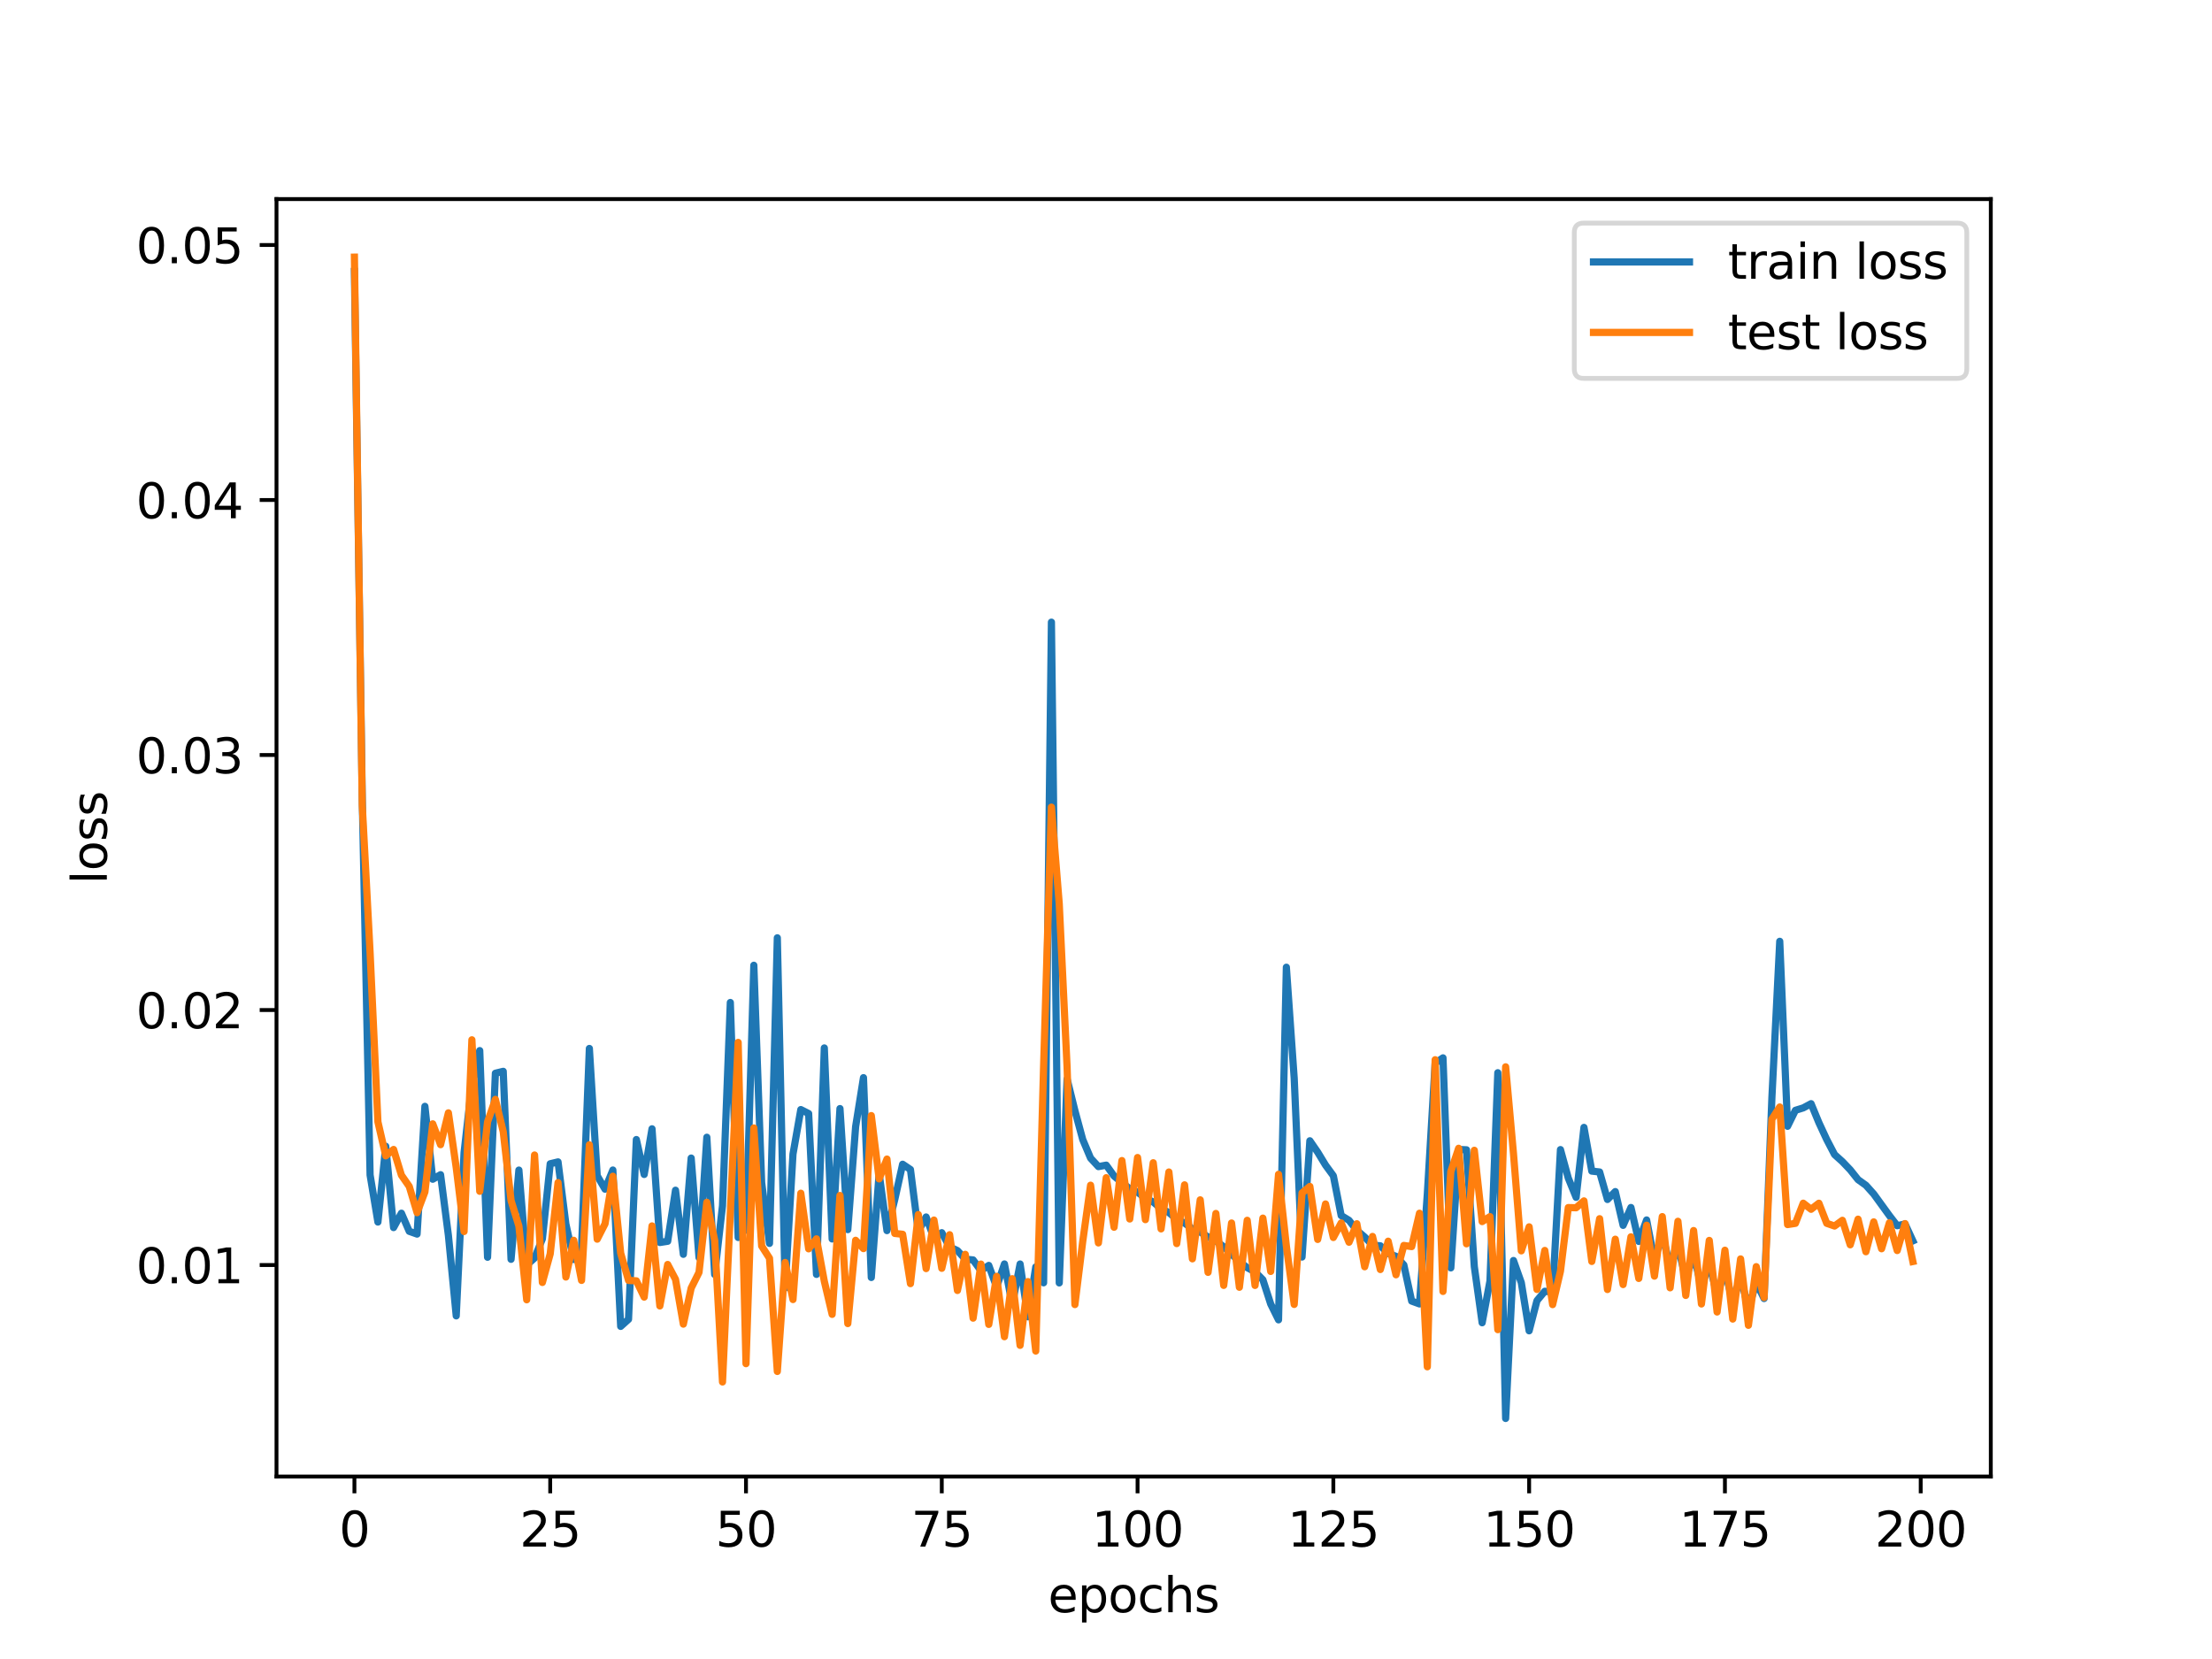 <?xml version="1.0" encoding="utf-8" standalone="no"?>
<!DOCTYPE svg PUBLIC "-//W3C//DTD SVG 1.1//EN"
  "http://www.w3.org/Graphics/SVG/1.1/DTD/svg11.dtd">
<svg xmlns:xlink="http://www.w3.org/1999/xlink" width="460.8pt" height="345.6pt" viewBox="0 0 460.8 345.6" xmlns="http://www.w3.org/2000/svg" version="1.1">
 <defs>
  <style type="text/css">*{stroke-linejoin: round; stroke-linecap: butt}</style>
 </defs>
 <g id="figure_1">
  <g id="patch_1">
   <path d="M 0 345.6 
L 460.8 345.6 
L 460.8 0 
L 0 0 
z
" style="fill: #ffffff"/>
  </g>
  <g id="axes_1">
   <g id="patch_2">
    <path d="M 57.6 307.584 
L 414.72 307.584 
L 414.72 41.472 
L 57.6 41.472 
z
" style="fill: #ffffff"/>
   </g>
   <g id="matplotlib.axis_1">
    <g id="xtick_1">
     <g id="line2d_1">
      <defs>
       <path id="mefa1cd4c9d" d="M 0 0 
L 0 3.5 
" style="stroke: #000000; stroke-width: 0.8"/>
      </defs>
      <g>
       <use xlink:href="#mefa1cd4c9d" x="73.833" y="307.584" style="stroke: #000000; stroke-width: 0.8"/>
      </g>
     </g>
     <g id="text_1">
      <!-- 0 -->
      <g transform="translate(70.651 322.182) scale(0.1 -0.1)">
       <defs>
        <path id="DejaVuSans-30" d="M 2034 4250 
Q 1547 4250 1301 3770 
Q 1056 3291 1056 2328 
Q 1056 1369 1301 889 
Q 1547 409 2034 409 
Q 2525 409 2770 889 
Q 3016 1369 3016 2328 
Q 3016 3291 2770 3770 
Q 2525 4250 2034 4250 
z
M 2034 4750 
Q 2819 4750 3233 4129 
Q 3647 3509 3647 2328 
Q 3647 1150 3233 529 
Q 2819 -91 2034 -91 
Q 1250 -91 836 529 
Q 422 1150 422 2328 
Q 422 3509 836 4129 
Q 1250 4750 2034 4750 
z
" transform="scale(0.016)"/>
       </defs>
       <use xlink:href="#DejaVuSans-30"/>
      </g>
     </g>
    </g>
    <g id="xtick_2">
     <g id="line2d_2">
      <g>
       <use xlink:href="#mefa1cd4c9d" x="114.618" y="307.584" style="stroke: #000000; stroke-width: 0.8"/>
      </g>
     </g>
     <g id="text_2">
      <!-- 25 -->
      <g transform="translate(108.256 322.182) scale(0.1 -0.1)">
       <defs>
        <path id="DejaVuSans-32" d="M 1228 531 
L 3431 531 
L 3431 0 
L 469 0 
L 469 531 
Q 828 903 1448 1529 
Q 2069 2156 2228 2338 
Q 2531 2678 2651 2914 
Q 2772 3150 2772 3378 
Q 2772 3750 2511 3984 
Q 2250 4219 1831 4219 
Q 1534 4219 1204 4116 
Q 875 4013 500 3803 
L 500 4441 
Q 881 4594 1212 4672 
Q 1544 4750 1819 4750 
Q 2544 4750 2975 4387 
Q 3406 4025 3406 3419 
Q 3406 3131 3298 2873 
Q 3191 2616 2906 2266 
Q 2828 2175 2409 1742 
Q 1991 1309 1228 531 
z
" transform="scale(0.016)"/>
        <path id="DejaVuSans-35" d="M 691 4666 
L 3169 4666 
L 3169 4134 
L 1269 4134 
L 1269 2991 
Q 1406 3038 1543 3061 
Q 1681 3084 1819 3084 
Q 2600 3084 3056 2656 
Q 3513 2228 3513 1497 
Q 3513 744 3044 326 
Q 2575 -91 1722 -91 
Q 1428 -91 1123 -41 
Q 819 9 494 109 
L 494 744 
Q 775 591 1075 516 
Q 1375 441 1709 441 
Q 2250 441 2565 725 
Q 2881 1009 2881 1497 
Q 2881 1984 2565 2268 
Q 2250 2553 1709 2553 
Q 1456 2553 1204 2497 
Q 953 2441 691 2322 
L 691 4666 
z
" transform="scale(0.016)"/>
       </defs>
       <use xlink:href="#DejaVuSans-32"/>
       <use xlink:href="#DejaVuSans-35" x="63.623"/>
      </g>
     </g>
    </g>
    <g id="xtick_3">
     <g id="line2d_3">
      <g>
       <use xlink:href="#mefa1cd4c9d" x="155.404" y="307.584" style="stroke: #000000; stroke-width: 0.8"/>
      </g>
     </g>
     <g id="text_3">
      <!-- 50 -->
      <g transform="translate(149.042 322.182) scale(0.1 -0.1)">
       <use xlink:href="#DejaVuSans-35"/>
       <use xlink:href="#DejaVuSans-30" x="63.623"/>
      </g>
     </g>
    </g>
    <g id="xtick_4">
     <g id="line2d_4">
      <g>
       <use xlink:href="#mefa1cd4c9d" x="196.19" y="307.584" style="stroke: #000000; stroke-width: 0.8"/>
      </g>
     </g>
     <g id="text_4">
      <!-- 75 -->
      <g transform="translate(189.827 322.182) scale(0.1 -0.1)">
       <defs>
        <path id="DejaVuSans-37" d="M 525 4666 
L 3525 4666 
L 3525 4397 
L 1831 0 
L 1172 0 
L 2766 4134 
L 525 4134 
L 525 4666 
z
" transform="scale(0.016)"/>
       </defs>
       <use xlink:href="#DejaVuSans-37"/>
       <use xlink:href="#DejaVuSans-35" x="63.623"/>
      </g>
     </g>
    </g>
    <g id="xtick_5">
     <g id="line2d_5">
      <g>
       <use xlink:href="#mefa1cd4c9d" x="236.976" y="307.584" style="stroke: #000000; stroke-width: 0.8"/>
      </g>
     </g>
     <g id="text_5">
      <!-- 100 -->
      <g transform="translate(227.432 322.182) scale(0.1 -0.1)">
       <defs>
        <path id="DejaVuSans-31" d="M 794 531 
L 1825 531 
L 1825 4091 
L 703 3866 
L 703 4441 
L 1819 4666 
L 2450 4666 
L 2450 531 
L 3481 531 
L 3481 0 
L 794 0 
L 794 531 
z
" transform="scale(0.016)"/>
       </defs>
       <use xlink:href="#DejaVuSans-31"/>
       <use xlink:href="#DejaVuSans-30" x="63.623"/>
       <use xlink:href="#DejaVuSans-30" x="127.246"/>
      </g>
     </g>
    </g>
    <g id="xtick_6">
     <g id="line2d_6">
      <g>
       <use xlink:href="#mefa1cd4c9d" x="277.761" y="307.584" style="stroke: #000000; stroke-width: 0.8"/>
      </g>
     </g>
     <g id="text_6">
      <!-- 125 -->
      <g transform="translate(268.218 322.182) scale(0.1 -0.1)">
       <use xlink:href="#DejaVuSans-31"/>
       <use xlink:href="#DejaVuSans-32" x="63.623"/>
       <use xlink:href="#DejaVuSans-35" x="127.246"/>
      </g>
     </g>
    </g>
    <g id="xtick_7">
     <g id="line2d_7">
      <g>
       <use xlink:href="#mefa1cd4c9d" x="318.547" y="307.584" style="stroke: #000000; stroke-width: 0.8"/>
      </g>
     </g>
     <g id="text_7">
      <!-- 150 -->
      <g transform="translate(309.003 322.182) scale(0.1 -0.1)">
       <use xlink:href="#DejaVuSans-31"/>
       <use xlink:href="#DejaVuSans-35" x="63.623"/>
       <use xlink:href="#DejaVuSans-30" x="127.246"/>
      </g>
     </g>
    </g>
    <g id="xtick_8">
     <g id="line2d_8">
      <g>
       <use xlink:href="#mefa1cd4c9d" x="359.333" y="307.584" style="stroke: #000000; stroke-width: 0.8"/>
      </g>
     </g>
     <g id="text_8">
      <!-- 175 -->
      <g transform="translate(349.789 322.182) scale(0.1 -0.1)">
       <use xlink:href="#DejaVuSans-31"/>
       <use xlink:href="#DejaVuSans-37" x="63.623"/>
       <use xlink:href="#DejaVuSans-35" x="127.246"/>
      </g>
     </g>
    </g>
    <g id="xtick_9">
     <g id="line2d_9">
      <g>
       <use xlink:href="#mefa1cd4c9d" x="400.119" y="307.584" style="stroke: #000000; stroke-width: 0.8"/>
      </g>
     </g>
     <g id="text_9">
      <!-- 200 -->
      <g transform="translate(390.575 322.182) scale(0.1 -0.1)">
       <use xlink:href="#DejaVuSans-32"/>
       <use xlink:href="#DejaVuSans-30" x="63.623"/>
       <use xlink:href="#DejaVuSans-30" x="127.246"/>
      </g>
     </g>
    </g>
    <g id="text_10">
     <!-- epochs -->
     <g transform="translate(218.327 335.861) scale(0.1 -0.1)">
      <defs>
       <path id="DejaVuSans-65" d="M 3597 1894 
L 3597 1613 
L 953 1613 
Q 991 1019 1311 708 
Q 1631 397 2203 397 
Q 2534 397 2845 478 
Q 3156 559 3463 722 
L 3463 178 
Q 3153 47 2828 -22 
Q 2503 -91 2169 -91 
Q 1331 -91 842 396 
Q 353 884 353 1716 
Q 353 2575 817 3079 
Q 1281 3584 2069 3584 
Q 2775 3584 3186 3129 
Q 3597 2675 3597 1894 
z
M 3022 2063 
Q 3016 2534 2758 2815 
Q 2500 3097 2075 3097 
Q 1594 3097 1305 2825 
Q 1016 2553 972 2059 
L 3022 2063 
z
" transform="scale(0.016)"/>
       <path id="DejaVuSans-70" d="M 1159 525 
L 1159 -1331 
L 581 -1331 
L 581 3500 
L 1159 3500 
L 1159 2969 
Q 1341 3281 1617 3432 
Q 1894 3584 2278 3584 
Q 2916 3584 3314 3078 
Q 3713 2572 3713 1747 
Q 3713 922 3314 415 
Q 2916 -91 2278 -91 
Q 1894 -91 1617 61 
Q 1341 213 1159 525 
z
M 3116 1747 
Q 3116 2381 2855 2742 
Q 2594 3103 2138 3103 
Q 1681 3103 1420 2742 
Q 1159 2381 1159 1747 
Q 1159 1113 1420 752 
Q 1681 391 2138 391 
Q 2594 391 2855 752 
Q 3116 1113 3116 1747 
z
" transform="scale(0.016)"/>
       <path id="DejaVuSans-6f" d="M 1959 3097 
Q 1497 3097 1228 2736 
Q 959 2375 959 1747 
Q 959 1119 1226 758 
Q 1494 397 1959 397 
Q 2419 397 2687 759 
Q 2956 1122 2956 1747 
Q 2956 2369 2687 2733 
Q 2419 3097 1959 3097 
z
M 1959 3584 
Q 2709 3584 3137 3096 
Q 3566 2609 3566 1747 
Q 3566 888 3137 398 
Q 2709 -91 1959 -91 
Q 1206 -91 779 398 
Q 353 888 353 1747 
Q 353 2609 779 3096 
Q 1206 3584 1959 3584 
z
" transform="scale(0.016)"/>
       <path id="DejaVuSans-63" d="M 3122 3366 
L 3122 2828 
Q 2878 2963 2633 3030 
Q 2388 3097 2138 3097 
Q 1578 3097 1268 2742 
Q 959 2388 959 1747 
Q 959 1106 1268 751 
Q 1578 397 2138 397 
Q 2388 397 2633 464 
Q 2878 531 3122 666 
L 3122 134 
Q 2881 22 2623 -34 
Q 2366 -91 2075 -91 
Q 1284 -91 818 406 
Q 353 903 353 1747 
Q 353 2603 823 3093 
Q 1294 3584 2113 3584 
Q 2378 3584 2631 3529 
Q 2884 3475 3122 3366 
z
" transform="scale(0.016)"/>
       <path id="DejaVuSans-68" d="M 3513 2113 
L 3513 0 
L 2938 0 
L 2938 2094 
Q 2938 2591 2744 2837 
Q 2550 3084 2163 3084 
Q 1697 3084 1428 2787 
Q 1159 2491 1159 1978 
L 1159 0 
L 581 0 
L 581 4863 
L 1159 4863 
L 1159 2956 
Q 1366 3272 1645 3428 
Q 1925 3584 2291 3584 
Q 2894 3584 3203 3211 
Q 3513 2838 3513 2113 
z
" transform="scale(0.016)"/>
       <path id="DejaVuSans-73" d="M 2834 3397 
L 2834 2853 
Q 2591 2978 2328 3040 
Q 2066 3103 1784 3103 
Q 1356 3103 1142 2972 
Q 928 2841 928 2578 
Q 928 2378 1081 2264 
Q 1234 2150 1697 2047 
L 1894 2003 
Q 2506 1872 2764 1633 
Q 3022 1394 3022 966 
Q 3022 478 2636 193 
Q 2250 -91 1575 -91 
Q 1294 -91 989 -36 
Q 684 19 347 128 
L 347 722 
Q 666 556 975 473 
Q 1284 391 1588 391 
Q 1994 391 2212 530 
Q 2431 669 2431 922 
Q 2431 1156 2273 1281 
Q 2116 1406 1581 1522 
L 1381 1569 
Q 847 1681 609 1914 
Q 372 2147 372 2553 
Q 372 3047 722 3315 
Q 1072 3584 1716 3584 
Q 2034 3584 2315 3537 
Q 2597 3491 2834 3397 
z
" transform="scale(0.016)"/>
      </defs>
      <use xlink:href="#DejaVuSans-65"/>
      <use xlink:href="#DejaVuSans-70" x="61.523"/>
      <use xlink:href="#DejaVuSans-6f" x="125"/>
      <use xlink:href="#DejaVuSans-63" x="186.182"/>
      <use xlink:href="#DejaVuSans-68" x="241.162"/>
      <use xlink:href="#DejaVuSans-73" x="304.541"/>
     </g>
    </g>
   </g>
   <g id="matplotlib.axis_2">
    <g id="ytick_1">
     <g id="line2d_10">
      <defs>
       <path id="m202135cc7e" d="M 0 0 
L -3.5 0 
" style="stroke: #000000; stroke-width: 0.8"/>
      </defs>
      <g>
       <use xlink:href="#m202135cc7e" x="57.6" y="263.529" style="stroke: #000000; stroke-width: 0.8"/>
      </g>
     </g>
     <g id="text_11">
      <!-- 0.01 -->
      <g transform="translate(28.334 267.328) scale(0.1 -0.1)">
       <defs>
        <path id="DejaVuSans-2e" d="M 684 794 
L 1344 794 
L 1344 0 
L 684 0 
L 684 794 
z
" transform="scale(0.016)"/>
       </defs>
       <use xlink:href="#DejaVuSans-30"/>
       <use xlink:href="#DejaVuSans-2e" x="63.623"/>
       <use xlink:href="#DejaVuSans-30" x="95.41"/>
       <use xlink:href="#DejaVuSans-31" x="159.033"/>
      </g>
     </g>
    </g>
    <g id="ytick_2">
     <g id="line2d_11">
      <g>
       <use xlink:href="#m202135cc7e" x="57.6" y="210.407" style="stroke: #000000; stroke-width: 0.8"/>
      </g>
     </g>
     <g id="text_12">
      <!-- 0.02 -->
      <g transform="translate(28.334 214.206) scale(0.1 -0.1)">
       <use xlink:href="#DejaVuSans-30"/>
       <use xlink:href="#DejaVuSans-2e" x="63.623"/>
       <use xlink:href="#DejaVuSans-30" x="95.41"/>
       <use xlink:href="#DejaVuSans-32" x="159.033"/>
      </g>
     </g>
    </g>
    <g id="ytick_3">
     <g id="line2d_12">
      <g>
       <use xlink:href="#m202135cc7e" x="57.6" y="157.284" style="stroke: #000000; stroke-width: 0.8"/>
      </g>
     </g>
     <g id="text_13">
      <!-- 0.03 -->
      <g transform="translate(28.334 161.083) scale(0.1 -0.1)">
       <defs>
        <path id="DejaVuSans-33" d="M 2597 2516 
Q 3050 2419 3304 2112 
Q 3559 1806 3559 1356 
Q 3559 666 3084 287 
Q 2609 -91 1734 -91 
Q 1441 -91 1130 -33 
Q 819 25 488 141 
L 488 750 
Q 750 597 1062 519 
Q 1375 441 1716 441 
Q 2309 441 2620 675 
Q 2931 909 2931 1356 
Q 2931 1769 2642 2001 
Q 2353 2234 1838 2234 
L 1294 2234 
L 1294 2753 
L 1863 2753 
Q 2328 2753 2575 2939 
Q 2822 3125 2822 3475 
Q 2822 3834 2567 4026 
Q 2313 4219 1838 4219 
Q 1578 4219 1281 4162 
Q 984 4106 628 3988 
L 628 4550 
Q 988 4650 1302 4700 
Q 1616 4750 1894 4750 
Q 2613 4750 3031 4423 
Q 3450 4097 3450 3541 
Q 3450 3153 3228 2886 
Q 3006 2619 2597 2516 
z
" transform="scale(0.016)"/>
       </defs>
       <use xlink:href="#DejaVuSans-30"/>
       <use xlink:href="#DejaVuSans-2e" x="63.623"/>
       <use xlink:href="#DejaVuSans-30" x="95.41"/>
       <use xlink:href="#DejaVuSans-33" x="159.033"/>
      </g>
     </g>
    </g>
    <g id="ytick_4">
     <g id="line2d_13">
      <g>
       <use xlink:href="#m202135cc7e" x="57.6" y="104.161" style="stroke: #000000; stroke-width: 0.8"/>
      </g>
     </g>
     <g id="text_14">
      <!-- 0.04 -->
      <g transform="translate(28.334 107.961) scale(0.1 -0.1)">
       <defs>
        <path id="DejaVuSans-34" d="M 2419 4116 
L 825 1625 
L 2419 1625 
L 2419 4116 
z
M 2253 4666 
L 3047 4666 
L 3047 1625 
L 3713 1625 
L 3713 1100 
L 3047 1100 
L 3047 0 
L 2419 0 
L 2419 1100 
L 313 1100 
L 313 1709 
L 2253 4666 
z
" transform="scale(0.016)"/>
       </defs>
       <use xlink:href="#DejaVuSans-30"/>
       <use xlink:href="#DejaVuSans-2e" x="63.623"/>
       <use xlink:href="#DejaVuSans-30" x="95.41"/>
       <use xlink:href="#DejaVuSans-34" x="159.033"/>
      </g>
     </g>
    </g>
    <g id="ytick_5">
     <g id="line2d_14">
      <g>
       <use xlink:href="#m202135cc7e" x="57.6" y="51.039" style="stroke: #000000; stroke-width: 0.8"/>
      </g>
     </g>
     <g id="text_15">
      <!-- 0.05 -->
      <g transform="translate(28.334 54.838) scale(0.1 -0.1)">
       <use xlink:href="#DejaVuSans-30"/>
       <use xlink:href="#DejaVuSans-2e" x="63.623"/>
       <use xlink:href="#DejaVuSans-30" x="95.41"/>
       <use xlink:href="#DejaVuSans-35" x="159.033"/>
      </g>
     </g>
    </g>
    <g id="text_16">
     <!-- loss -->
     <g transform="translate(22.255 184.186) rotate(-90) scale(0.1 -0.1)">
      <defs>
       <path id="DejaVuSans-6c" d="M 603 4863 
L 1178 4863 
L 1178 0 
L 603 0 
L 603 4863 
z
" transform="scale(0.016)"/>
      </defs>
      <use xlink:href="#DejaVuSans-6c"/>
      <use xlink:href="#DejaVuSans-6f" x="27.783"/>
      <use xlink:href="#DejaVuSans-73" x="88.965"/>
      <use xlink:href="#DejaVuSans-73" x="141.064"/>
     </g>
    </g>
   </g>
   <g id="line2d_15">
    <path d="M 73.833 56.542 
L 75.464 166.237 
L 77.096 244.769 
L 78.727 254.575 
L 80.358 238.787 
L 81.99 255.728 
L 83.621 252.731 
L 85.253 256.504 
L 86.884 257.082 
L 88.516 230.472 
L 90.147 245.657 
L 91.778 244.707 
L 93.41 257.368 
L 95.041 274.119 
L 96.673 240.104 
L 98.304 225.756 
L 99.936 218.86 
L 101.567 261.907 
L 103.198 223.576 
L 104.83 223.178 
L 106.461 262.336 
L 108.093 243.75 
L 109.724 263.537 
L 111.356 262.074 
L 112.987 258.081 
L 114.618 242.434 
L 116.25 242.043 
L 117.881 254.979 
L 119.513 262.38 
L 121.144 259.977 
L 122.776 218.413 
L 124.407 244.924 
L 126.038 247.725 
L 127.67 243.737 
L 129.301 276.309 
L 130.933 274.837 
L 132.564 237.389 
L 134.196 244.661 
L 135.827 235.151 
L 137.458 258.834 
L 139.09 258.58 
L 140.721 247.945 
L 142.353 261.295 
L 143.984 241.247 
L 145.616 261.978 
L 147.247 236.912 
L 148.879 265.496 
L 150.51 251.189 
L 152.141 208.836 
L 153.773 257.789 
L 155.404 255.98 
L 157.036 201.082 
L 158.667 246.349 
L 160.299 259.021 
L 161.93 195.365 
L 163.561 268.326 
L 165.193 240.416 
L 166.824 231.146 
L 168.456 231.974 
L 170.087 265.477 
L 171.719 218.306 
L 173.35 258.096 
L 174.981 230.936 
L 176.613 256.152 
L 178.244 234.691 
L 179.876 224.495 
L 181.507 266.123 
L 183.139 244.487 
L 184.77 256.358 
L 186.401 249.86 
L 188.033 242.531 
L 189.664 243.631 
L 191.296 256.489 
L 192.927 253.523 
L 194.559 257.938 
L 196.19 256.793 
L 197.821 259.757 
L 199.453 260.519 
L 201.084 262.314 
L 202.716 262.465 
L 204.347 264.708 
L 205.979 263.61 
L 207.61 268.1 
L 209.241 263.304 
L 210.873 271.735 
L 212.504 263.314 
L 214.136 274.308 
L 215.767 263.926 
L 217.399 267.23 
L 219.03 129.606 
L 220.661 267.256 
L 222.293 224.776 
L 223.924 231.37 
L 225.556 237.395 
L 227.187 241.263 
L 228.819 243.026 
L 230.45 242.721 
L 232.081 244.994 
L 235.344 247.668 
L 236.976 248.341 
L 238.607 249.621 
L 240.239 250.395 
L 241.87 251.776 
L 243.501 252.595 
L 245.133 253.987 
L 246.764 254.781 
L 248.396 256.006 
L 250.027 256.651 
L 251.659 257.676 
L 253.29 258.508 
L 254.921 259.719 
L 258.184 262.801 
L 259.816 264.075 
L 261.447 264.931 
L 263.079 266.595 
L 264.71 271.65 
L 266.341 274.945 
L 267.973 201.49 
L 269.604 224.596 
L 271.236 261.864 
L 272.867 237.645 
L 274.499 240.019 
L 276.13 242.709 
L 277.761 244.936 
L 279.393 253.221 
L 281.024 254.217 
L 282.656 256.305 
L 284.287 257.699 
L 285.919 259.401 
L 287.55 259.522 
L 289.181 261.126 
L 290.813 261.717 
L 292.444 263.509 
L 294.076 271.038 
L 295.707 271.631 
L 297.339 248.707 
L 298.97 221.48 
L 300.601 220.371 
L 302.233 264.122 
L 303.864 239.456 
L 305.496 239.526 
L 307.127 263.862 
L 308.759 275.555 
L 310.39 266.845 
L 312.021 223.469 
L 313.653 295.488 
L 315.284 262.589 
L 316.916 267.204 
L 318.547 277.23 
L 320.179 270.944 
L 321.81 268.997 
L 323.441 269.165 
L 325.073 239.483 
L 326.704 245.424 
L 328.336 249.43 
L 329.967 234.86 
L 331.599 243.965 
L 333.23 244.144 
L 334.862 249.874 
L 336.493 248.232 
L 338.124 255.264 
L 339.756 251.545 
L 341.387 258.612 
L 343.019 254.141 
L 344.65 262.615 
L 346.282 257.08 
L 347.913 263.884 
L 349.544 259.734 
L 351.176 266.271 
L 352.807 261.481 
L 354.439 267.993 
L 356.07 263.247 
L 357.702 269.742 
L 359.333 264.618 
L 360.964 271.287 
L 362.596 265.968 
L 364.227 272.645 
L 365.859 267.174 
L 367.49 270.507 
L 369.122 228.604 
L 370.753 196.092 
L 372.384 234.626 
L 374.016 231.3 
L 375.647 230.793 
L 377.279 229.919 
L 378.91 233.87 
L 380.542 237.392 
L 382.173 240.516 
L 383.804 241.987 
L 385.436 243.695 
L 387.067 245.742 
L 388.699 246.91 
L 390.33 248.728 
L 393.593 253.226 
L 395.224 255.338 
L 396.856 254.975 
L 398.487 258.499 
L 398.487 258.499 
" clip-path="url(#p03bb7f4421)" style="fill: none; stroke: #1f77b4; stroke-width: 1.5; stroke-linecap: square"/>
   </g>
   <g id="line2d_16">
    <path d="M 73.833 53.568 
L 75.464 167.757 
L 77.096 198.425 
L 78.727 233.698 
L 80.358 240.783 
L 81.99 239.454 
L 83.621 244.808 
L 85.253 247.149 
L 86.884 252.624 
L 88.516 248.304 
L 90.147 234.118 
L 91.778 238.456 
L 93.41 231.828 
L 95.041 243.245 
L 96.673 256.547 
L 98.304 216.612 
L 99.936 248.167 
L 101.567 233.713 
L 103.198 229.025 
L 104.83 235.749 
L 106.461 250.081 
L 108.093 255.401 
L 109.724 270.766 
L 111.356 240.61 
L 112.987 267.162 
L 114.618 261.201 
L 116.25 246.353 
L 117.881 266.027 
L 119.513 258.375 
L 121.144 266.733 
L 122.776 238.487 
L 124.407 258.142 
L 126.038 254.944 
L 127.67 245.033 
L 129.301 261.06 
L 130.933 266.736 
L 132.564 266.819 
L 134.196 270.212 
L 135.827 255.382 
L 137.458 272.051 
L 139.09 263.41 
L 140.721 266.507 
L 142.353 275.84 
L 143.984 268.333 
L 145.616 265.065 
L 147.247 250.463 
L 148.879 258.397 
L 150.51 287.889 
L 153.773 217.15 
L 155.404 284.076 
L 157.036 234.977 
L 158.667 259.564 
L 160.299 262.11 
L 161.93 285.696 
L 163.561 262.994 
L 165.193 270.718 
L 166.824 248.57 
L 168.456 260.155 
L 170.087 258.075 
L 171.719 266.912 
L 173.35 273.805 
L 174.981 249.042 
L 176.613 275.725 
L 178.244 258.378 
L 179.876 260.108 
L 181.507 232.399 
L 183.139 245.585 
L 184.77 241.457 
L 186.401 256.946 
L 188.033 257.122 
L 189.664 267.406 
L 191.296 253.014 
L 192.927 264.269 
L 194.559 254.162 
L 196.19 264.211 
L 197.821 257.213 
L 199.453 268.827 
L 201.084 261.303 
L 202.716 274.595 
L 204.347 263.333 
L 205.979 275.9 
L 207.61 265.889 
L 209.241 278.46 
L 210.873 266.378 
L 212.504 280.262 
L 214.136 266.983 
L 215.767 281.443 
L 217.399 222.171 
L 219.03 168.142 
L 220.661 188.282 
L 222.293 222.282 
L 223.924 271.768 
L 225.556 258.585 
L 227.187 246.9 
L 228.819 258.923 
L 230.45 245.338 
L 232.081 255.657 
L 233.713 241.768 
L 235.344 253.94 
L 236.976 241.131 
L 238.607 254.075 
L 240.239 242.22 
L 241.87 256.002 
L 243.501 244.151 
L 245.133 259.063 
L 246.764 246.828 
L 248.396 262.237 
L 250.027 249.95 
L 251.659 265.054 
L 253.29 252.787 
L 254.921 267.768 
L 256.553 254.774 
L 258.184 268.161 
L 259.816 254.212 
L 261.447 267.779 
L 263.079 253.76 
L 264.71 264.862 
L 266.341 244.633 
L 267.973 259.582 
L 269.604 271.735 
L 271.236 248.518 
L 272.867 247.156 
L 274.499 258.196 
L 276.13 250.807 
L 277.761 257.793 
L 279.393 254.758 
L 281.024 258.776 
L 282.656 254.931 
L 284.287 263.892 
L 285.919 257.571 
L 287.55 264.465 
L 289.181 258.566 
L 290.813 265.56 
L 292.444 259.449 
L 294.076 259.688 
L 295.707 252.737 
L 297.339 284.727 
L 298.97 220.763 
L 300.601 269.031 
L 302.233 244.056 
L 303.864 239.207 
L 305.496 259.108 
L 307.127 239.626 
L 308.759 254.479 
L 310.39 253.446 
L 312.021 276.989 
L 313.653 222.238 
L 315.284 240.299 
L 316.916 260.574 
L 318.547 255.573 
L 320.179 268.617 
L 321.81 260.491 
L 323.441 271.775 
L 325.073 264.814 
L 326.704 251.559 
L 328.336 251.597 
L 329.967 250.17 
L 331.599 262.781 
L 333.23 253.876 
L 334.862 268.627 
L 336.493 258.151 
L 338.124 267.594 
L 339.756 257.653 
L 341.387 266.323 
L 343.019 255.24 
L 344.65 265.842 
L 346.282 253.443 
L 347.913 268.275 
L 349.544 254.416 
L 351.176 269.862 
L 352.807 256.346 
L 354.439 271.641 
L 356.07 258.402 
L 357.702 273.312 
L 359.333 260.444 
L 360.964 274.783 
L 362.596 262.256 
L 364.227 276.087 
L 365.859 263.869 
L 367.49 270.299 
L 369.122 233.146 
L 370.753 230.604 
L 372.384 255.102 
L 374.016 254.848 
L 375.647 250.647 
L 377.279 251.916 
L 378.91 250.654 
L 380.542 254.839 
L 382.173 255.404 
L 383.804 254.215 
L 385.436 259.314 
L 387.067 253.977 
L 388.699 260.758 
L 390.33 254.542 
L 391.962 260.139 
L 393.593 254.734 
L 395.224 260.511 
L 396.856 254.901 
L 398.487 262.8 
L 398.487 262.8 
" clip-path="url(#p03bb7f4421)" style="fill: none; stroke: #ff7f0e; stroke-width: 1.5; stroke-linecap: square"/>
   </g>
   <g id="patch_3">
    <path d="M 57.6 307.584 
L 57.6 41.472 
" style="fill: none; stroke: #000000; stroke-width: 0.8; stroke-linejoin: miter; stroke-linecap: square"/>
   </g>
   <g id="patch_4">
    <path d="M 414.72 307.584 
L 414.72 41.472 
" style="fill: none; stroke: #000000; stroke-width: 0.8; stroke-linejoin: miter; stroke-linecap: square"/>
   </g>
   <g id="patch_5">
    <path d="M 57.6 307.584 
L 414.72 307.584 
" style="fill: none; stroke: #000000; stroke-width: 0.8; stroke-linejoin: miter; stroke-linecap: square"/>
   </g>
   <g id="patch_6">
    <path d="M 57.6 41.472 
L 414.72 41.472 
" style="fill: none; stroke: #000000; stroke-width: 0.8; stroke-linejoin: miter; stroke-linecap: square"/>
   </g>
   <g id="legend_1">
    <g id="patch_7">
     <path d="M 329.951 78.828 
L 407.72 78.828 
Q 409.72 78.828 409.72 76.828 
L 409.72 48.472 
Q 409.72 46.472 407.72 46.472 
L 329.951 46.472 
Q 327.951 46.472 327.951 48.472 
L 327.951 76.828 
Q 327.951 78.828 329.951 78.828 
z
" style="fill: #ffffff; opacity: 0.8; stroke: #cccccc; stroke-linejoin: miter"/>
    </g>
    <g id="line2d_17">
     <path d="M 331.951 54.57 
L 341.951 54.57 
L 351.951 54.57 
" style="fill: none; stroke: #1f77b4; stroke-width: 1.5; stroke-linecap: square"/>
    </g>
    <g id="text_17">
     <!-- train loss -->
     <g transform="translate(359.951 58.07) scale(0.1 -0.1)">
      <defs>
       <path id="DejaVuSans-74" d="M 1172 4494 
L 1172 3500 
L 2356 3500 
L 2356 3053 
L 1172 3053 
L 1172 1153 
Q 1172 725 1289 603 
Q 1406 481 1766 481 
L 2356 481 
L 2356 0 
L 1766 0 
Q 1100 0 847 248 
Q 594 497 594 1153 
L 594 3053 
L 172 3053 
L 172 3500 
L 594 3500 
L 594 4494 
L 1172 4494 
z
" transform="scale(0.016)"/>
       <path id="DejaVuSans-72" d="M 2631 2963 
Q 2534 3019 2420 3045 
Q 2306 3072 2169 3072 
Q 1681 3072 1420 2755 
Q 1159 2438 1159 1844 
L 1159 0 
L 581 0 
L 581 3500 
L 1159 3500 
L 1159 2956 
Q 1341 3275 1631 3429 
Q 1922 3584 2338 3584 
Q 2397 3584 2469 3576 
Q 2541 3569 2628 3553 
L 2631 2963 
z
" transform="scale(0.016)"/>
       <path id="DejaVuSans-61" d="M 2194 1759 
Q 1497 1759 1228 1600 
Q 959 1441 959 1056 
Q 959 750 1161 570 
Q 1363 391 1709 391 
Q 2188 391 2477 730 
Q 2766 1069 2766 1631 
L 2766 1759 
L 2194 1759 
z
M 3341 1997 
L 3341 0 
L 2766 0 
L 2766 531 
Q 2569 213 2275 61 
Q 1981 -91 1556 -91 
Q 1019 -91 701 211 
Q 384 513 384 1019 
Q 384 1609 779 1909 
Q 1175 2209 1959 2209 
L 2766 2209 
L 2766 2266 
Q 2766 2663 2505 2880 
Q 2244 3097 1772 3097 
Q 1472 3097 1187 3025 
Q 903 2953 641 2809 
L 641 3341 
Q 956 3463 1253 3523 
Q 1550 3584 1831 3584 
Q 2591 3584 2966 3190 
Q 3341 2797 3341 1997 
z
" transform="scale(0.016)"/>
       <path id="DejaVuSans-69" d="M 603 3500 
L 1178 3500 
L 1178 0 
L 603 0 
L 603 3500 
z
M 603 4863 
L 1178 4863 
L 1178 4134 
L 603 4134 
L 603 4863 
z
" transform="scale(0.016)"/>
       <path id="DejaVuSans-6e" d="M 3513 2113 
L 3513 0 
L 2938 0 
L 2938 2094 
Q 2938 2591 2744 2837 
Q 2550 3084 2163 3084 
Q 1697 3084 1428 2787 
Q 1159 2491 1159 1978 
L 1159 0 
L 581 0 
L 581 3500 
L 1159 3500 
L 1159 2956 
Q 1366 3272 1645 3428 
Q 1925 3584 2291 3584 
Q 2894 3584 3203 3211 
Q 3513 2838 3513 2113 
z
" transform="scale(0.016)"/>
       <path id="DejaVuSans-20" transform="scale(0.016)"/>
      </defs>
      <use xlink:href="#DejaVuSans-74"/>
      <use xlink:href="#DejaVuSans-72" x="39.209"/>
      <use xlink:href="#DejaVuSans-61" x="80.322"/>
      <use xlink:href="#DejaVuSans-69" x="141.602"/>
      <use xlink:href="#DejaVuSans-6e" x="169.385"/>
      <use xlink:href="#DejaVuSans-20" x="232.764"/>
      <use xlink:href="#DejaVuSans-6c" x="264.551"/>
      <use xlink:href="#DejaVuSans-6f" x="292.334"/>
      <use xlink:href="#DejaVuSans-73" x="353.516"/>
      <use xlink:href="#DejaVuSans-73" x="405.615"/>
     </g>
    </g>
    <g id="line2d_18">
     <path d="M 331.951 69.249 
L 341.951 69.249 
L 351.951 69.249 
" style="fill: none; stroke: #ff7f0e; stroke-width: 1.5; stroke-linecap: square"/>
    </g>
    <g id="text_18">
     <!-- test loss -->
     <g transform="translate(359.951 72.749) scale(0.1 -0.1)">
      <use xlink:href="#DejaVuSans-74"/>
      <use xlink:href="#DejaVuSans-65" x="39.209"/>
      <use xlink:href="#DejaVuSans-73" x="100.732"/>
      <use xlink:href="#DejaVuSans-74" x="152.832"/>
      <use xlink:href="#DejaVuSans-20" x="192.041"/>
      <use xlink:href="#DejaVuSans-6c" x="223.828"/>
      <use xlink:href="#DejaVuSans-6f" x="251.611"/>
      <use xlink:href="#DejaVuSans-73" x="312.793"/>
      <use xlink:href="#DejaVuSans-73" x="364.893"/>
     </g>
    </g>
   </g>
  </g>
 </g>
 <defs>
  <clipPath id="p03bb7f4421">
   <rect x="57.6" y="41.472" width="357.12" height="266.112"/>
  </clipPath>
 </defs>
</svg>
